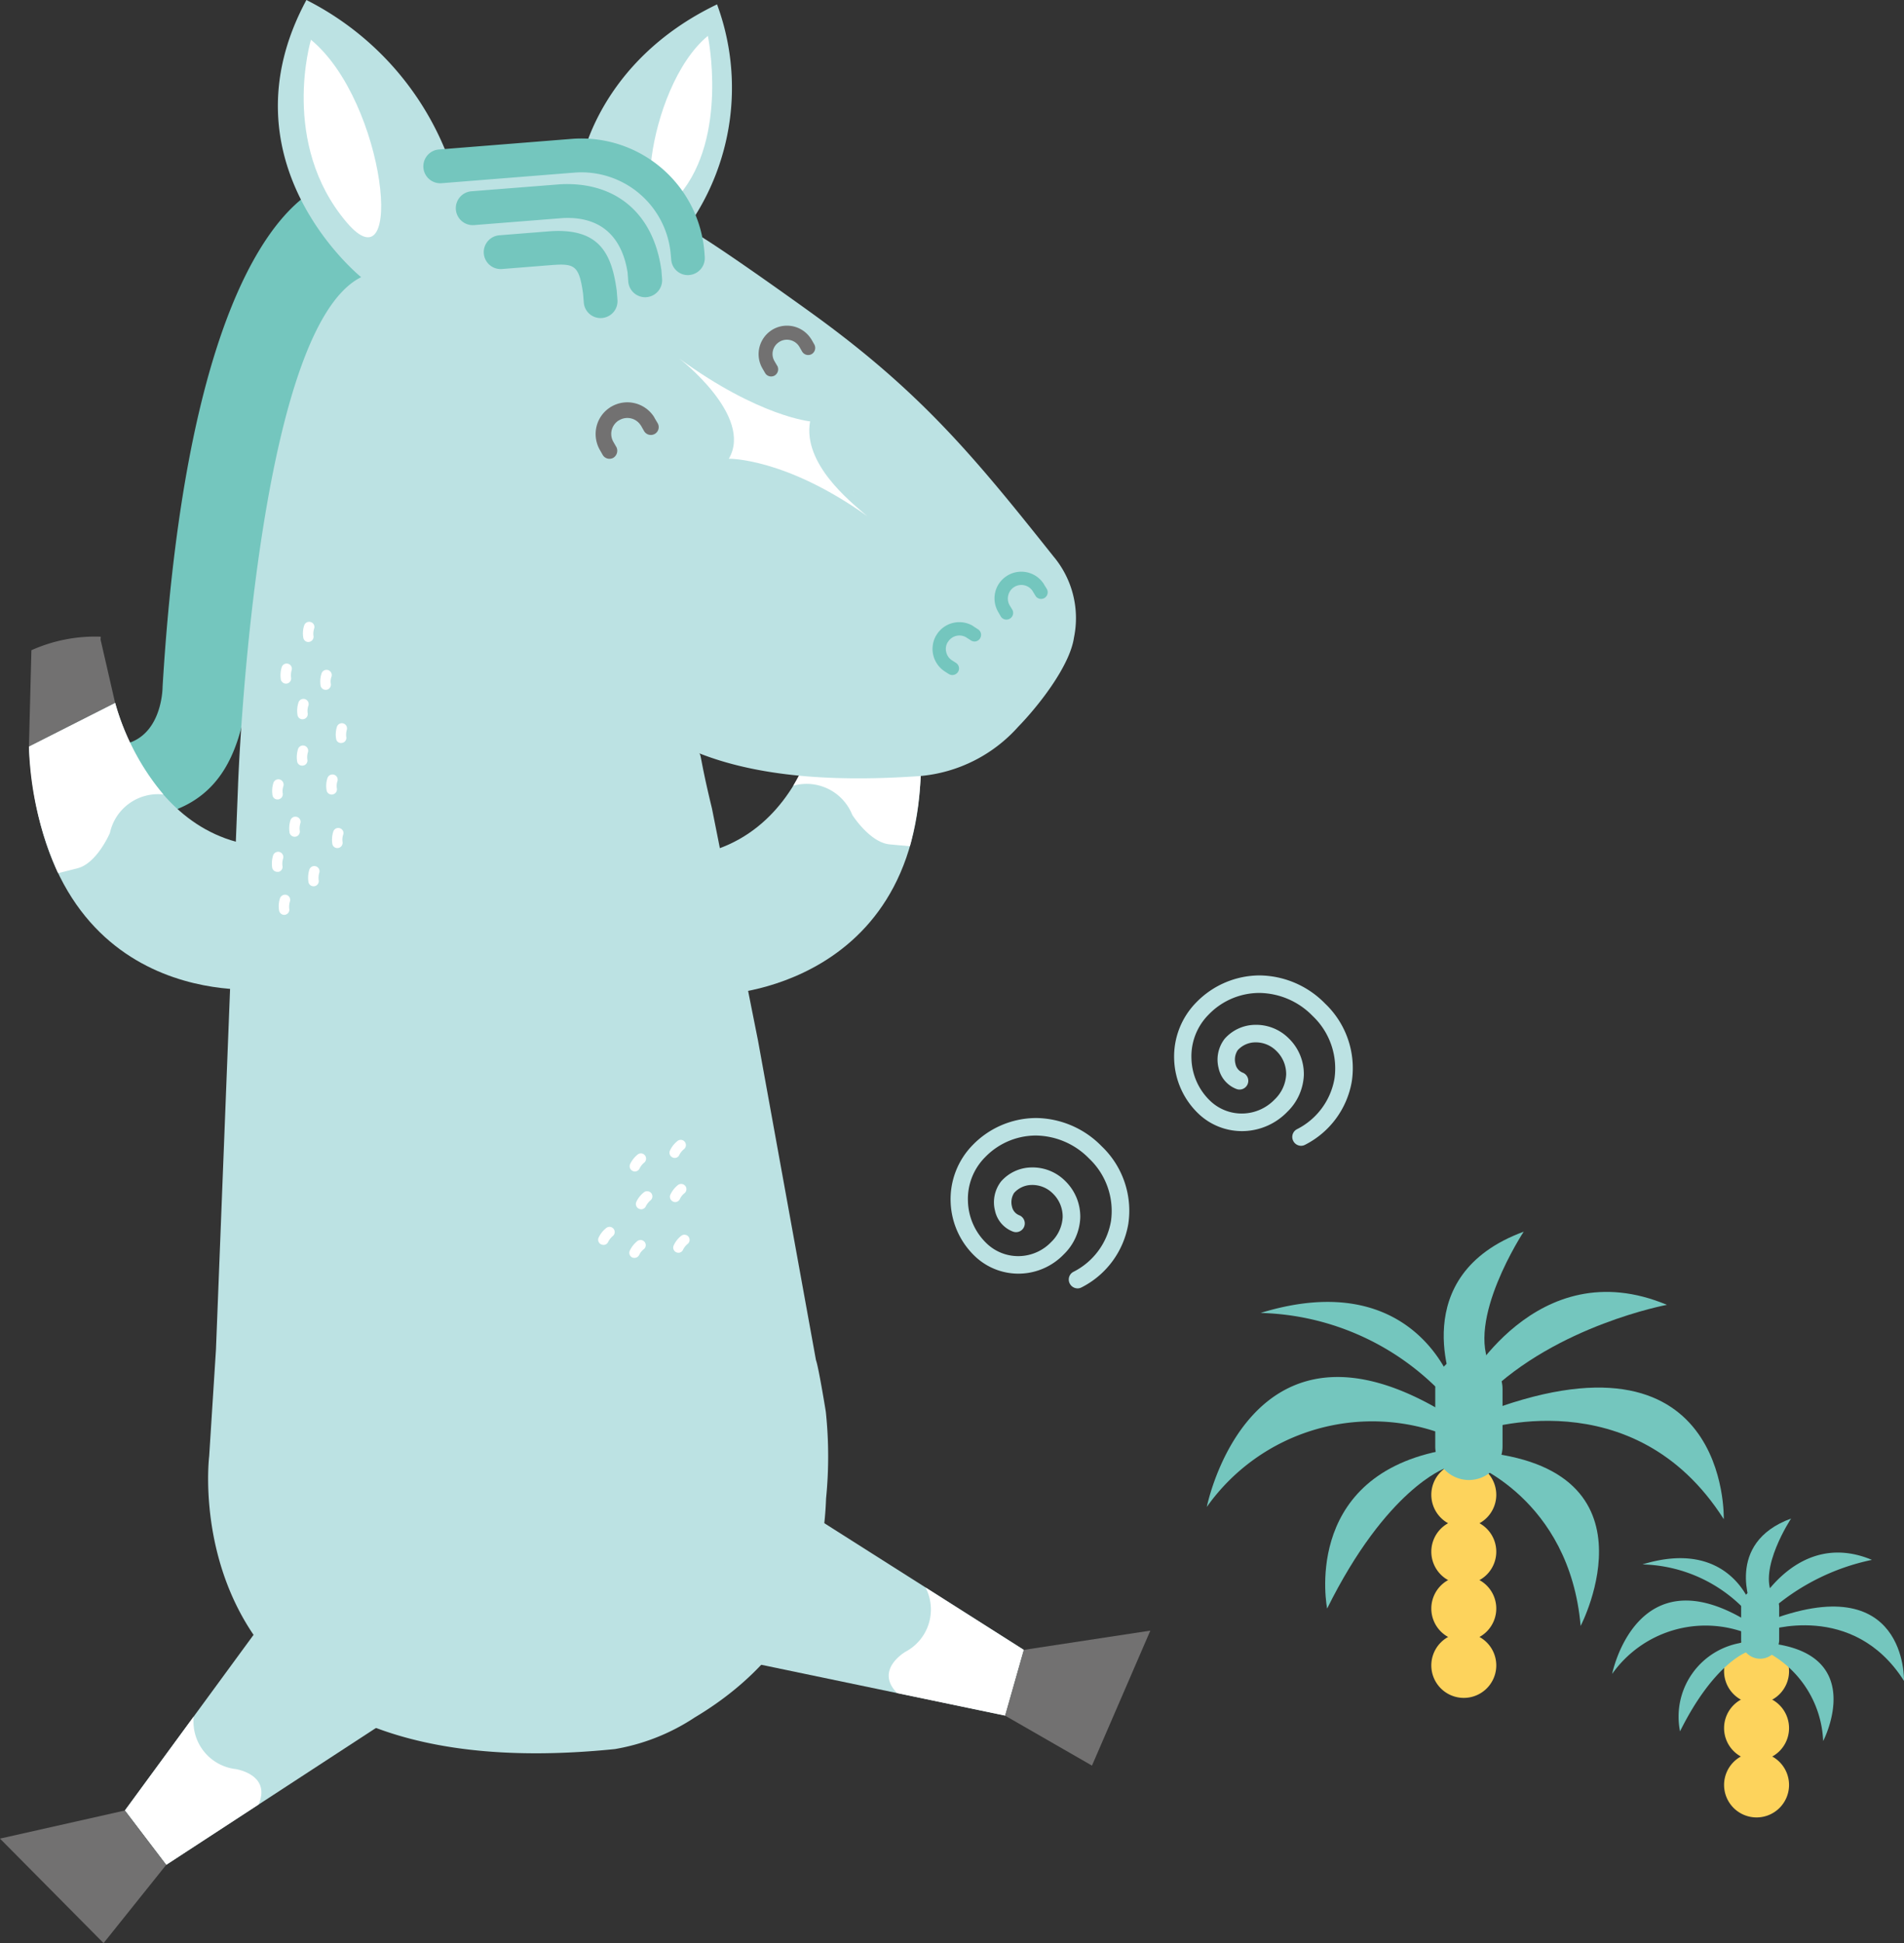 <svg xmlns="http://www.w3.org/2000/svg" viewBox="0 0 133.011 135.73">
  <rect x="0" y="0" width="133.011" height="135.73" fill="#333333" stroke="none"/>
  <defs>
    <style>
      .cls-1 {
        fill: #727171;
      }

      .cls-2 {
        fill: #bce2e3;
      }

      .cls-3 {
        fill: #fff;
      }

      .cls-4 {
        fill: #74c6be;
      }

      .cls-5 {
        fill: #e0f1f2;
      }

      .cls-6 {
        fill: #fdd35c;
      }
    </style>
  </defs>
  <g id="그룹_1395" data-name="그룹 1395" transform="translate(-1178 -595)">
    <g id="그룹_1392" data-name="그룹 1392" transform="translate(1178 595)">
      <path id="패스_4911" data-name="패스 4911" class="cls-1" d="M100.193,75.014l-.283,4.533,6.444,2.027-1.276-6.612a10.857,10.857,0,0,0-4.931-.144" transform="translate(-42.219 -31.51)"/>
      <path id="패스_4912" data-name="패스 4912" class="cls-2" d="M90.17,83.18S89.159,96.507,76.86,94.942l6.294,9.643s15.516-.693,13.466-19.379Z" transform="translate(-32.479 -35.149)"/>
      <path id="패스_4913" data-name="패스 4913" class="cls-3" d="M104.118,94.261a23.14,23.14,0,0,0,.572-9.054L98.245,83.18a17.055,17.055,0,0,1-2.275,6.854,3.435,3.435,0,0,1,4.123,2.038s1.23,1.94,2.627,2.061Z" transform="translate(-40.554 -35.149)"/>
      <path id="패스_4914" data-name="패스 4914" class="cls-4" d="M26.971,22.03s-9.949.791-12.022,35.252c0,0,.017,4.435-3.955,4.077a2.393,2.393,0,0,0-2.471,2.148c-.335,2.633,2.9,3,4.77,2.893a9.069,9.069,0,0,0,1.68-.243c6.017-1.594,5.82-8.032,6.479-12.992.791-5.976.82-11.97,3.13-17.554,1.42-3.418,4.025-5.8,6.49-8.586Z" transform="translate(-3.591 -9.309)"/>
      <path id="패스_4915" data-name="패스 4915" class="cls-2" d="M84.23,38.867C78.744,31.972,75.008,27.4,67.3,21.844c-.254-.185-8.523-6.15-8.737-5.838A16.812,16.812,0,0,0,60.728.306c-8.332,4-9.493,11.081-9.493,11.081l-2,.162c-6.121.791-6.929.491-6.929.491A20.471,20.471,0,0,0,32.042,0c-6.127,11.352,3.823,19.361,3.823,19.361-7.455,3.719-8.6,35.448-8.6,35.5l-1.542,39.41-.473,7.437s-2.956,23.657,28.346,20.47a14.524,14.524,0,0,0,5.578-2.212c3.851-2.292,7.12-5.693,8.384-10.07a22.729,22.729,0,0,0,.785-5.214,29.606,29.606,0,0,0-.017-6.069c-.046-.3-.525-3.2-.687-3.6L63.587,72.675c-1.08-5.4-2.136-10.809-3.216-16.208-.9-3.707-.722-3.782-.93-3.863,4.683,1.859,10.48,1.957,15.475,1.605a10.4,10.4,0,0,0,6.854-3.447c1.374-1.409,3.6-4.215,3.892-6.225a6.7,6.7,0,0,0-1.432-5.67" transform="translate(-10.636)"/>
      <path id="패스_4916" data-name="패스 4916" class="cls-3" d="M82.69,4.34s1.449,7.016-1.981,11.1S78.3,7.972,82.69,4.34" transform="translate(-33.239 -1.834)"/>
      <path id="패스_4917" data-name="패스 4917" class="cls-3" d="M37.247,4.81s-2.183,7.241,2.489,12.75c4.111,4.839,2.777-8.4-2.489-12.75" transform="translate(-15.524 -2.033)"/>
      <path id="패스_4918" data-name="패스 4918" class="cls-5" d="M103.21,59.39V59.4c.069.087.1.121.1.121s-.035-.046-.1-.133" transform="translate(-43.614 -25.096)"/>
      <path id="패스_4919" data-name="패스 4919" class="cls-4" d="M66.791,34.02a1.178,1.178,0,0,0,1.086-1.27l-.052-.664-.012-.069c-.364-2.633-1.311-4.325-4.764-4.048l-3.407.271a1.182,1.182,0,1,0,.191,2.356l3.407-.271c1.634-.127,1.957.006,2.235,1.986l.052.629a1.173,1.173,0,0,0,1.265,1.08" transform="translate(-24.743 -11.806)"/>
      <path id="패스_4920" data-name="패스 4920" class="cls-4" d="M68.45,30.169a1.189,1.189,0,0,0,1.091-1.276l-.052-.664-.017-.075c-.577-3.875-3.2-6.069-7.039-5.872l-6.23.491a1.185,1.185,0,0,0,.191,2.362l6.2-.491c3.222-.167,4.256,1.969,4.539,3.811l.046.624a1.188,1.188,0,0,0,1.27,1.091" transform="translate(-23.289 -9.41)"/>
      <path id="패스_4921" data-name="패스 4921" class="cls-4" d="M69.8,26.29a1.184,1.184,0,0,0,1.086-1.276l-.023-.329a8.623,8.623,0,0,0-9.268-7.905l-9.262.739a1.182,1.182,0,1,0,.191,2.356l9.262-.739a6.264,6.264,0,0,1,6.727,5.734l.029.323a1.167,1.167,0,0,0,1.259,1.1" transform="translate(-21.654 -7.079)"/>
      <path id="패스_4922" data-name="패스 4922" class="cls-3" d="M95.323,54.384s-.087-.069-.243-.2c-.935-.82-4.279-3.47-3.748-6.415,0,0-3.574-.335-9.123-4.377,0,0,5.191,4,3.447,6.987.006,0,3.938-.075,9.666,4.007" transform="translate(-34.74 -18.335)"/>
      <path id="패스_4923" data-name="패스 4923" class="cls-1" d="M8.506,77.193l1.016,4.423L3.5,84.665l.173-6.733a10.88,10.88,0,0,1,4.845-.947" transform="translate(-1.479 -32.511)"/>
      <path id="패스_4924" data-name="패스 4924" class="cls-2" d="M9.523,85.04S12.7,98.021,24.576,94.469l-4.631,10.544S4.528,106.861,3.5,88.095Z" transform="translate(-1.479 -35.935)"/>
      <path id="패스_4925" data-name="패스 4925" class="cls-3" d="M5.538,96.929A23.172,23.172,0,0,1,3.5,88.089L9.528,85.04a17.105,17.105,0,0,0,3.366,6.392,3.435,3.435,0,0,0-3.736,2.685s-.9,2.113-2.252,2.466Z" transform="translate(-1.479 -35.935)"/>
      <path id="패스_4926" data-name="패스 4926" class="cls-3" d="M34.129,109.642l.046-.006a.357.357,0,0,0,.277-.427,1.263,1.263,0,0,1,.046-.485.362.362,0,0,0-.219-.468.374.374,0,0,0-.468.219,1.767,1.767,0,0,0-.064.878.362.362,0,0,0,.381.289" transform="translate(-14.248 -45.738)"/>
      <path id="패스_4927" data-name="패스 4927" class="cls-3" d="M39.871,95.094l.058-.012a.362.362,0,0,0,.277-.433,1.061,1.061,0,0,1,.035-.468.361.361,0,0,0-.214-.468.37.37,0,0,0-.473.219,1.745,1.745,0,0,0-.058.889.353.353,0,0,0,.375.271" transform="translate(-16.675 -39.591)"/>
      <path id="패스_4928" data-name="패스 4928" class="cls-3" d="M33.332,95.681l.046-.006a.365.365,0,0,0,.283-.433,1.107,1.107,0,0,1,.046-.479.374.374,0,0,0-.225-.468.367.367,0,0,0-.468.225,1.862,1.862,0,0,0-.064.866.346.346,0,0,0,.381.294" transform="translate(-13.913 -39.838)"/>
      <path id="패스_4929" data-name="패스 4929" class="cls-3" d="M41.029,88.858l.046-.006a.361.361,0,0,0,.277-.433,1.221,1.221,0,0,1,.04-.479.361.361,0,0,0-.681-.237,1.767,1.767,0,0,0-.064.878.342.342,0,0,0,.381.277" transform="translate(-17.164 -36.959)"/>
      <path id="패스_4930" data-name="패스 4930" class="cls-3" d="M34.342,81.674l.046-.006a.362.362,0,0,0,.283-.433,1.3,1.3,0,0,1,.04-.485.362.362,0,1,0-.687-.231,1.9,1.9,0,0,0-.064.872.367.367,0,0,0,.381.283" transform="translate(-14.34 -33.921)"/>
      <path id="패스_4931" data-name="패스 4931" class="cls-3" d="M36.312,91.59l.046-.006a.354.354,0,0,0,.283-.427,1.207,1.207,0,0,1,.04-.491.363.363,0,0,0-.687-.237,1.9,1.9,0,0,0-.064.872.353.353,0,0,0,.381.289" transform="translate(-15.172 -38.109)"/>
      <path id="패스_4932" data-name="패스 4932" class="cls-3" d="M37.052,76.63l.058-.012a.361.361,0,0,0,.271-.433,1.168,1.168,0,0,1,.046-.479.354.354,0,0,0-.219-.462.364.364,0,0,0-.468.219,1.731,1.731,0,0,0-.064.883.349.349,0,0,0,.375.283" transform="translate(-15.485 -31.786)"/>
      <path id="패스_4933" data-name="패스 4933" class="cls-3" d="M39.151,82.43l.052-.006a.367.367,0,0,0,.277-.433.942.942,0,0,1,.046-.468.365.365,0,0,0-.687-.248,1.835,1.835,0,0,0-.069.878.368.368,0,0,0,.381.277" transform="translate(-16.372 -34.243)"/>
      <path id="패스_4934" data-name="패스 4934" class="cls-3" d="M36.354,85.981l.046-.006a.365.365,0,0,0,.283-.433,1.118,1.118,0,0,1,.04-.473.364.364,0,1,0-.681-.254,1.849,1.849,0,0,0-.064.883.348.348,0,0,0,.375.283" transform="translate(-15.192 -35.739)"/>
      <path id="패스_4935" data-name="패스 4935" class="cls-3" d="M35.393,100.2l.046-.006a.361.361,0,0,0,.283-.433,1.278,1.278,0,0,1,.04-.485.356.356,0,0,0-.219-.456.365.365,0,0,0-.468.225,1.942,1.942,0,0,0-.064.866.364.364,0,0,0,.381.289" transform="translate(-14.784 -41.751)"/>
      <path id="패스_4936" data-name="패스 4936" class="cls-3" d="M37.688,106.18l.052-.006a.365.365,0,0,0,.271-.439,1.257,1.257,0,0,1,.04-.479.364.364,0,0,0-.687-.243,1.925,1.925,0,0,0-.064.878.358.358,0,0,0,.387.289" transform="translate(-15.751 -44.273)"/>
      <path id="패스_4937" data-name="패스 4937" class="cls-3" d="M33.3,104.446h.058a.357.357,0,0,0,.266-.439,1.286,1.286,0,0,1,.046-.479.366.366,0,0,0-.225-.462.372.372,0,0,0-.468.225,1.956,1.956,0,0,0-.064.883.368.368,0,0,0,.387.271" transform="translate(-13.896 -43.545)"/>
      <path id="패스_4938" data-name="패스 4938" class="cls-3" d="M40.567,101.564l.052-.006a.371.371,0,0,0,.283-.433,1.13,1.13,0,0,1,.04-.479.348.348,0,0,0-.214-.462.364.364,0,0,0-.468.219,1.885,1.885,0,0,0-.069.872.349.349,0,0,0,.375.289" transform="translate(-16.974 -42.325)"/>
      <path id="패스_4939" data-name="패스 4939" class="cls-3" d="M76.523,151.255a.382.382,0,0,0,.306-.214,1.094,1.094,0,0,1,.294-.375.364.364,0,0,0,.1-.5.37.37,0,0,0-.508-.1,1.868,1.868,0,0,0-.549.687.361.361,0,0,0,.185.479.571.571,0,0,0,.173.023" transform="translate(-32.171 -63.387)"/>
      <path id="패스_4940" data-name="패스 4940" class="cls-3" d="M81.842,150.627a.357.357,0,0,0,.294-.214,1.233,1.233,0,0,1,.3-.387.361.361,0,1,0-.41-.595,1.789,1.789,0,0,0-.543.681.357.357,0,0,0,.173.479.363.363,0,0,0,.185.035" transform="translate(-34.418 -63.118)"/>
      <path id="패스_4941" data-name="패스 4941" class="cls-3" d="M81.385,139.154a.348.348,0,0,0,.3-.214,1.19,1.19,0,0,1,.3-.381.37.37,0,0,0,.092-.514.36.36,0,0,0-.5-.092,1.855,1.855,0,0,0-.549.687.36.36,0,0,0,.185.479.312.312,0,0,0,.173.035" transform="translate(-34.226 -58.268)"/>
      <path id="패스_4942" data-name="패스 4942" class="cls-3" d="M77.322,145.366a.369.369,0,0,0,.306-.219,1.338,1.338,0,0,1,.3-.387.363.363,0,0,0,.087-.508.375.375,0,0,0-.514-.081,1.853,1.853,0,0,0-.543.681.364.364,0,0,0,.191.479.442.442,0,0,0,.173.035" transform="translate(-32.507 -60.893)"/>
      <path id="패스_4943" data-name="패스 4943" class="cls-3" d="M81.443,144.492a.377.377,0,0,0,.306-.219,1.081,1.081,0,0,1,.3-.387.366.366,0,0,0-.427-.595,1.883,1.883,0,0,0-.543.687.361.361,0,0,0,.185.473.327.327,0,0,0,.179.04" transform="translate(-34.25 -60.522)"/>
      <path id="패스_4944" data-name="패스 4944" class="cls-3" d="M76.565,140.793a.371.371,0,0,0,.306-.214,1.216,1.216,0,0,1,.3-.387.368.368,0,0,0,.087-.508.357.357,0,0,0-.5-.092,1.867,1.867,0,0,0-.549.687.362.362,0,0,0,.185.479.312.312,0,0,0,.173.035" transform="translate(-32.19 -58.96)"/>
      <path id="패스_4945" data-name="패스 4945" class="cls-3" d="M72.768,149.676a.348.348,0,0,0,.3-.214,1.382,1.382,0,0,1,.3-.387.363.363,0,1,0-.416-.595,1.85,1.85,0,0,0-.549.681.353.353,0,0,0,.179.479.452.452,0,0,0,.185.035" transform="translate(-30.581 -62.715)"/>
      <path id="패스_4946" data-name="패스 4946" class="cls-2" d="M36.769,197.547,18,209.794,15.11,206,28.143,188.21Z" transform="translate(-6.385 -79.532)"/>
      <path id="패스_4947" data-name="패스 4947" class="cls-3" d="M19.92,207.65a3.339,3.339,0,0,0,2.928,3.672s2.506.37,1.6,2.477L18,218.009l-2.887-3.8Z" transform="translate(-6.385 -87.747)"/>
      <path id="패스_4948" data-name="패스 4948" class="cls-1" d="M8.725,219.02,0,220.983l7.235,7.3,4.377-5.468Z" transform="translate(0 -92.551)"/>
      <path id="패스_4949" data-name="패스 4949" class="cls-2" d="M83.59,190.957l21.948,4.573,1.311-4.591L88.227,179.12Z" transform="translate(-35.323 -75.691)"/>
      <path id="패스_4950" data-name="패스 4950" class="cls-3" d="M110.089,192.04a3.34,3.34,0,0,1-1.392,4.487s-2.2,1.259-.589,2.893l7.541,1.571,1.3-4.591Z" transform="translate(-45.434 -81.151)"/>
      <path id="패스_4951" data-name="패스 4951" class="cls-1" d="M122.911,198.605l8.835-1.345-4.077,9.429L121.6,203.2Z" transform="translate(-51.385 -83.356)"/>
      <path id="패스_4952" data-name="패스 4952" class="cls-4" d="M114.465,78.115l-.289-.185a.929.929,0,0,1-.4-.572.9.9,0,0,1,.1-.687l.035-.046a.934.934,0,0,1,1.247-.306l.052.035.289.185a.452.452,0,0,0,.635-.133.463.463,0,0,0-.133-.641l-.289-.185-.006-.006-.092-.064a1.868,1.868,0,0,0-2.489.6c-.023.035-.04.069-.064.1a1.879,1.879,0,0,0,.6,2.489l.289.185a.469.469,0,0,0,.641-.133.453.453,0,0,0-.127-.635" transform="translate(-47.673 -31.805)"/>
      <path id="패스_4953" data-name="패스 4953" class="cls-4" d="M121.555,71.8l-.179-.294a.934.934,0,0,1-.1-.687.951.951,0,0,1,.387-.572l.046-.029a.944.944,0,0,1,1.259.271l.029.052.179.294a.46.46,0,0,0,.629.162.466.466,0,0,0,.167-.635l-.179-.289h0l-.058-.1a1.872,1.872,0,0,0-2.5-.554l-.1.064a1.85,1.85,0,0,0-.774,1.138,1.882,1.882,0,0,0,.219,1.357l.173.3a.463.463,0,0,0,.635.162.468.468,0,0,0,.167-.641" transform="translate(-50.843 -29.223)"/>
      <path id="패스_4954" data-name="패스 4954" class="cls-1" d="M93.065,42.192l-.185-.318A.988.988,0,0,1,93.2,40.54l.052-.035a1.014,1.014,0,0,1,1.34.323l.035.052-.006-.006.185.323a.493.493,0,0,0,.67.185.5.5,0,0,0,.185-.676l-.179-.312a1,1,0,0,0-.064-.1,1.991,1.991,0,0,0-2.656-.635c-.035.023-.069.04-.1.064a1.992,1.992,0,0,0-.629,2.65l.185.318a.488.488,0,0,0,.676.185.511.511,0,0,0,.179-.681" transform="translate(-38.775 -16.646)"/>
      <path id="패스_4955" data-name="패스 4955" class="cls-1" d="M73.5,51.783l-.2-.346a1.115,1.115,0,0,1-.121-.82,1.134,1.134,0,0,1,.473-.67l.058-.029a1.108,1.108,0,0,1,1.49.346l.04.058.2.352a.548.548,0,1,0,.953-.543l-.208-.352a1.145,1.145,0,0,0-.064-.115,2.216,2.216,0,0,0-2.951-.7.618.618,0,0,0-.121.075,2.2,2.2,0,0,0-.93,1.328,2.235,2.235,0,0,0,.231,1.623l.2.352a.55.55,0,0,0,.751.2.581.581,0,0,0,.2-.762" transform="translate(-30.448 -20.567)"/>
    </g>
    <g id="그룹_1393" data-name="그룹 1393" transform="translate(1262.305 681.037)">
      <g id="그룹_1360" data-name="그룹 1360" transform="translate(15.683 16.11)">
        <path id="패스_4956" data-name="패스 4956" class="cls-6" d="M31.7,30.169A2.269,2.269,0,1,1,29.429,27.9,2.27,2.27,0,0,1,31.7,30.169Z" transform="translate(-27.16 -27.9)"/>
        <path id="패스_4957" data-name="패스 4957" class="cls-6" d="M31.7,37.049a2.269,2.269,0,1,1-2.269-2.269A2.27,2.27,0,0,1,31.7,37.049Z" transform="translate(-27.16 -30.807)"/>
        <path id="패스_4958" data-name="패스 4958" class="cls-6" d="M31.7,43.929a2.269,2.269,0,1,1-2.269-2.269A2.27,2.27,0,0,1,31.7,43.929Z" transform="translate(-27.16 -33.715)"/>
        <path id="패스_4959" data-name="패스 4959" class="cls-6" d="M31.7,50.809a2.269,2.269,0,1,1-2.269-2.269A2.27,2.27,0,0,1,31.7,50.809Z" transform="translate(-27.16 -36.622)"/>
      </g>
      <g id="그룹_1361" data-name="그룹 1361">
        <path id="패스_4960" data-name="패스 4960" class="cls-4" d="M31.71,27.33s7.022,2.483,7.807,11.427c0,0,5.959-11.427-7.807-12.207Z" transform="translate(-13.4 -11.219)"/>
        <path id="패스_4961" data-name="패스 4961" class="cls-4" d="M32.93,21.879s10.786-3.759,17.1,6.173c0,0,.427-14.193-17.1-7.31Z" transform="translate(-13.915 -7.969)"/>
        <path id="패스_4962" data-name="패스 4962" class="cls-4" d="M31.09,13.969s5.041-9.614,14.193-5.78c0,0-7.662,1.42-12.628,6.317Z" transform="translate(-13.138 -3.079)"/>
        <path id="패스_4963" data-name="패스 4963" class="cls-4" d="M6.51,9.266A18.19,18.19,0,0,1,19.7,15.439l.283-.959C19.993,14.48,17.366,5.934,6.51,9.266Z" transform="translate(-2.751 -3.59)"/>
        <path id="패스_4964" data-name="패스 4964" class="cls-4" d="M0,26.658S2.98,11.685,16.815,20.2v1.49A14.163,14.163,0,0,0,0,26.658Z" transform="translate(0 -7.43)"/>
        <path id="패스_4965" data-name="패스 4965" class="cls-4" d="M14.46,37.54s-1.819-9.019,7.841-11l.393,1.2C22.695,27.747,18.612,29.167,14.46,37.54Z" transform="translate(-6.053 -11.215)"/>
        <path id="패스_4966" data-name="패스 4966" class="cls-4" d="M34.25,0s-4.117,6.248-2.269,9.51l-2.627,1.38S25.947,3.055,34.25,0Z" transform="translate(-12.111)"/>
        <path id="패스_4967" data-name="패스 4967" class="cls-4" d="M32.34,21.326a2.349,2.349,0,0,1-2.35,2.35h0a2.349,2.349,0,0,1-2.35-2.35v-4a2.349,2.349,0,0,1,2.35-2.35h0a2.349,2.349,0,0,1,2.35,2.35Z" transform="translate(-11.68 -6.33)"/>
      </g>
      <g id="그룹_1362" data-name="그룹 1362" transform="translate(36.136 28.433)">
        <path id="패스_4968" data-name="패스 4968" class="cls-6" d="M67.119,51.509a2.269,2.269,0,1,1-2.269-2.269A2.27,2.27,0,0,1,67.119,51.509Z" transform="translate(-62.58 -49.24)"/>
        <path id="패스_4969" data-name="패스 4969" class="cls-6" d="M67.119,58.389a2.269,2.269,0,1,1-2.269-2.269A2.27,2.27,0,0,1,67.119,58.389Z" transform="translate(-62.58 -52.147)"/>
        <path id="패스_4970" data-name="패스 4970" class="cls-6" d="M67.119,65.269A2.269,2.269,0,1,1,64.849,63,2.27,2.27,0,0,1,67.119,65.269Z" transform="translate(-62.58 -55.055)"/>
      </g>
      <g id="그룹_1363" data-name="그룹 1363" transform="translate(28.317 20.037)">
        <path id="패스_4971" data-name="패스 4971" class="cls-4" d="M66.94,50.129a7.37,7.37,0,0,1,4.406,6.45s3.366-6.45-4.406-6.889Z" transform="translate(-56.604 -41.034)"/>
        <path id="패스_4972" data-name="패스 4972" class="cls-4" d="M67.63,47.053s6.092-2.125,9.655,3.488c0,0,.243-8.015-9.655-4.129Z" transform="translate(-56.896 -39.2)"/>
        <path id="패스_4973" data-name="패스 4973" class="cls-4" d="M66.59,42.589s2.847-5.428,8.015-3.262A15.537,15.537,0,0,0,67.473,42.9Z" transform="translate(-56.456 -36.439)"/>
        <path id="패스_4974" data-name="패스 4974" class="cls-4" d="M52.71,39.931a10.264,10.264,0,0,1,7.455,3.488l.162-.543S58.842,38.049,52.71,39.931Z" transform="translate(-50.591 -36.726)"/>
        <path id="패스_4975" data-name="패스 4975" class="cls-4" d="M49.04,49.748s1.68-8.454,9.493-3.649v.843A7.993,7.993,0,0,0,49.04,49.748Z" transform="translate(-49.04 -38.893)"/>
        <path id="패스_4976" data-name="패스 4976" class="cls-4" d="M57.2,55.9a5.227,5.227,0,0,1,4.429-6.207l.219.676S59.548,51.168,57.2,55.9Z" transform="translate(-52.457 -41.034)"/>
        <path id="패스_4977" data-name="패스 4977" class="cls-4" d="M68.38,34.7s-2.327,3.528-1.282,5.37l-1.484.78S63.691,36.421,68.38,34.7Z" transform="translate(-55.879 -34.7)"/>
        <path id="패스_4978" data-name="패스 4978" class="cls-4" d="M67.3,46.736a1.328,1.328,0,0,1-1.328,1.328h0a1.328,1.328,0,0,1-1.328-1.328V44.478a1.328,1.328,0,0,1,1.328-1.328h0A1.328,1.328,0,0,1,67.3,44.478Z" transform="translate(-55.632 -38.271)"/>
      </g>
    </g>
    <g id="그룹_1394" data-name="그룹 1394" transform="translate(1244.405 663.136)">
      <g id="그룹_1365" data-name="그룹 1365" transform="translate(15.614 0)">
        <path id="패스_4979" data-name="패스 4979" class="cls-2" d="M35.907,11.891a.6.6,0,0,0,.277-.069,6.123,6.123,0,0,0,3.268-4.435,6.219,6.219,0,0,0-1.865-5.428A6.491,6.491,0,0,0,33.02-.01H33a6.2,6.2,0,0,0-4.406,1.877,5.387,5.387,0,0,0-1.553,3.973,5.481,5.481,0,0,0,1.813,3.915,4.4,4.4,0,0,0,6.092-.237A3.782,3.782,0,0,0,36.1,6.971a3.469,3.469,0,0,0-1.057-2.587,3.215,3.215,0,0,0-2.385-.941,2.871,2.871,0,0,0-2.09.976,2.376,2.376,0,0,0-.422,2.044A2.008,2.008,0,0,0,31.38,7.918a.611.611,0,1,0,.445-1.138.829.829,0,0,1-.5-.606,1.2,1.2,0,0,1,.15-.953,1.667,1.667,0,0,1,1.213-.554,2.015,2.015,0,0,1,1.478.583,2.243,2.243,0,0,1,.7,1.68,2.6,2.6,0,0,1-.8,1.721,3.185,3.185,0,0,1-4.417.185,4.233,4.233,0,0,1-1.4-3.037,4.119,4.119,0,0,1,1.2-3.072,4.932,4.932,0,0,1,3.54-1.513h.023a5.273,5.273,0,0,1,3.7,1.605,5.043,5.043,0,0,1,1.53,4.371,4.892,4.892,0,0,1-2.616,3.54.607.607,0,0,0-.266.82A.614.614,0,0,0,35.907,11.891Z" transform="translate(-27.035 0.01)"/>
      </g>
      <g id="그룹_1366" data-name="그룹 1366" transform="translate(0 9.961)">
        <path id="패스_4980" data-name="패스 4980" class="cls-2" d="M8.867,29.141a.6.6,0,0,0,.277-.069,6.123,6.123,0,0,0,3.268-4.435,6.219,6.219,0,0,0-1.865-5.428A6.491,6.491,0,0,0,5.98,17.24H5.957a6.2,6.2,0,0,0-4.406,1.877A5.4,5.4,0,0,0,0,23.089,5.481,5.481,0,0,0,1.811,27,4.4,4.4,0,0,0,7.9,26.768a3.782,3.782,0,0,0,1.155-2.546A3.469,3.469,0,0,0,8,21.634a3.215,3.215,0,0,0-2.385-.941,2.871,2.871,0,0,0-2.09.976A2.376,2.376,0,0,0,3.1,23.713,2.008,2.008,0,0,0,4.34,25.168a.611.611,0,1,0,.445-1.138.829.829,0,0,1-.5-.606,1.2,1.2,0,0,1,.15-.953,1.667,1.667,0,0,1,1.213-.554,2.015,2.015,0,0,1,1.478.583,2.243,2.243,0,0,1,.7,1.68,2.6,2.6,0,0,1-.8,1.721,3.185,3.185,0,0,1-4.417.185,4.233,4.233,0,0,1-1.4-3.037,4.119,4.119,0,0,1,1.2-3.072,4.932,4.932,0,0,1,3.54-1.513h.023a5.273,5.273,0,0,1,3.7,1.605,5.043,5.043,0,0,1,1.53,4.371,4.892,4.892,0,0,1-2.616,3.54.607.607,0,0,0-.266.82A.621.621,0,0,0,8.867,29.141Z" transform="translate(0.005 -17.24)"/>
      </g>
    </g>
  </g>
</svg>
